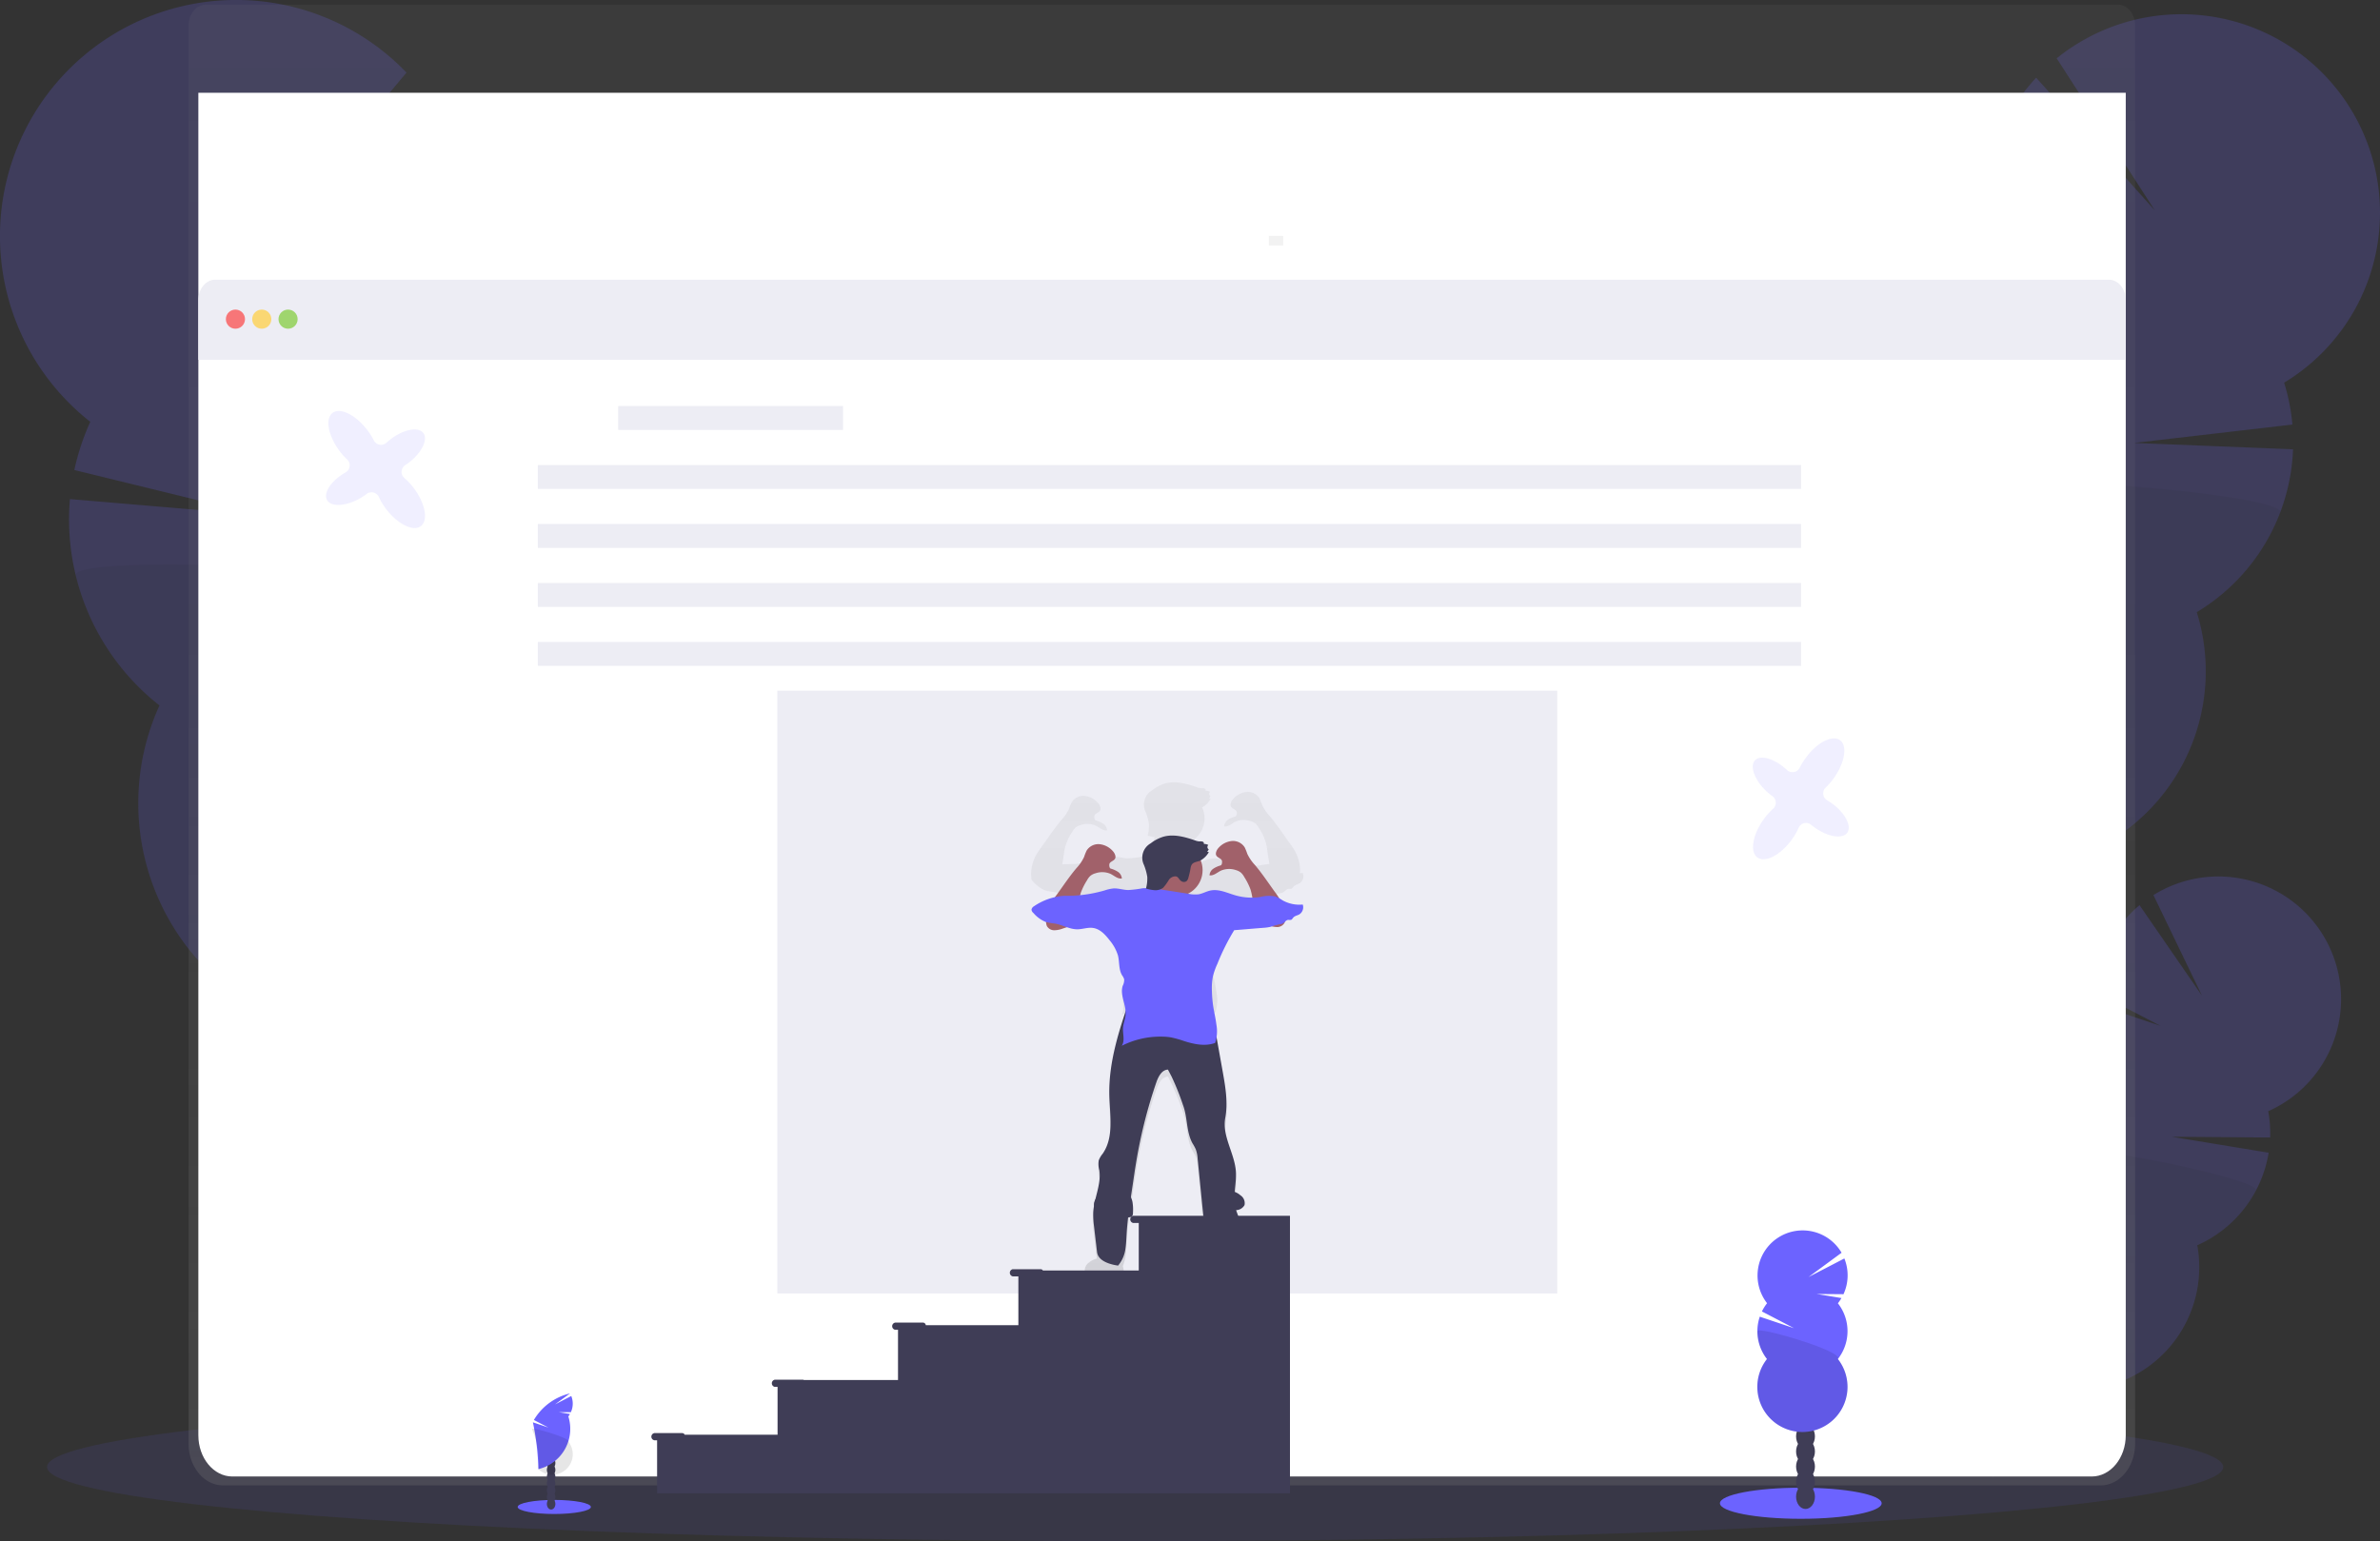 <svg xmlns="http://www.w3.org/2000/svg" xmlns:xlink="http://www.w3.org/1999/xlink" width="600" height="388.596" viewBox="0 0 600 388.596">
    <rect x="0" y="0" width="600" height="388.596" fill="#333333" stroke="none"/>
    <defs>
        <style>
            .cls-1,.cls-4{fill:#6c63ff}.cls-1,.cls-5{opacity:.1}.cls-2{opacity:.2}.cls-3{fill:#3f3d56}.cls-6{fill:url(#linear-gradient)}.cls-7{fill:#fff}.cls-8{fill:#ededf4}.cls-9{fill:#fa5959}.cls-10,.cls-11,.cls-9{opacity:.8}.cls-10{fill:#fed253}.cls-11{fill:#8ccf4d}.cls-12{fill:url(#linear-gradient-2)}.cls-13{fill:url(#linear-gradient-3)}.cls-14{fill:#a1616a}
        </style>
        <linearGradient id="linear-gradient" x1=".5" x2=".5" y1="1" gradientUnits="objectBoundingBox">
            <stop offset="0" stop-color="gray" stop-opacity=".251"/>
            <stop offset=".54" stop-color="gray" stop-opacity=".122"/>
            <stop offset="1" stop-color="gray" stop-opacity=".102"/>
        </linearGradient>
        <linearGradient id="linear-gradient-2" x1="-18.117" x2="-18.117" y1="168.355" y2="167.355" xlink:href="#linear-gradient"/>
        <linearGradient id="linear-gradient-3" xlink:href="#linear-gradient"/>
    </defs>
    <g id="undraw_about_me_wa29" transform="translate(-.102 -.095)">
        <ellipse id="Elipse_55" cx="274.313" cy="18.697" class="cls-1" data-name="Elipse 55" rx="274.313" ry="18.697" transform="translate(11.959 351.296)"/>
        <g id="Grupo_332" class="cls-2" data-name="Grupo 332" transform="translate(491.947 221.092)">
            <path id="Trazado_1526" d="M1015.841 791.118a10.7 10.7 0 0 1-1.043 1.61q-5.211-3.673-10.6-7.2c.072-.151.151-.308.235-.458a10.158 10.158 0 0 1 3.619-3.932 6.05 6.05 0 0 1 6.031-.519 6.147 6.147 0 0 1 2.98 5.3 10.158 10.158 0 0 1-1.224 5.2z" class="cls-3" data-name="Trazado 1526" transform="translate(-1004.2 -641.378)"/>
            <ellipse id="Elipse_56" cx="8.45" cy="6.454" class="cls-3" data-name="Elipse 56" rx="8.45" ry="6.454" transform="rotate(-62.09 118.59 70.103)"/>
            <ellipse id="Elipse_57" cx="8.45" cy="6.454" class="cls-3" data-name="Elipse 57" rx="8.45" ry="6.454" transform="rotate(-62.09 113.422 61.524)"/>
            <ellipse id="Elipse_58" cx="8.45" cy="6.454" class="cls-3" data-name="Elipse 58" rx="8.45" ry="6.454" transform="rotate(-62.09 108.257 52.94)"/>
            <ellipse id="Elipse_59" cx="8.45" cy="6.454" class="cls-3" data-name="Elipse 59" rx="8.45" ry="6.454" transform="rotate(-62.09 103.087 44.357)"/>
            <path id="Trazado_1527" d="M1041.673 586.553a31.309 31.309 0 0 1-.47-4.222l16.285 5.477-16.285-8.444a31 31 0 0 1 11-21.984l15.748 22.835-12.25-25.374a30.929 30.929 0 1 1 28.951 54.494 30.88 30.88 0 0 1 .482 6.635l-24.819-.193 24.439 4.023a30.96 30.96 0 0 1-18 23.329 30.929 30.929 0 1 1-42.962-22.75 30.935 30.935 0 0 1 17.9-33.776z" class="cls-4" data-name="Trazado 1527" transform="translate(-1004.67 -550.143)"/>
            <path id="Trazado_1528" d="M1081.527 674.254a30.759 30.759 0 0 1-14.8 13.8 30.929 30.929 0 1 1-42.962-22.75c-1.195-6.593 59.39 5.886 57.762 8.95z" class="cls-5" data-name="Trazado 1528" transform="translate(-1004.662 -595.093)"/>
        </g>
        <g id="Grupo_333" class="cls-2" data-name="Grupo 333" transform="translate(456.049 3.686)">
            <path id="Trazado_1529" d="M978.329 484.727a19.09 19.09 0 0 1-1.357 2.8q-9.114-4.861-18.462-9.445c.084-.259.181-.531.283-.79a16.405 16.405 0 0 1 5.006-7.033c2.937-2.352 6.478-3.239 9.65-2.039s5.2 4.222 5.832 7.907a16.411 16.411 0 0 1-.953 8.6z" class="cls-3" data-name="Trazado 1529" transform="translate(-950.17 -232.674)"/>
            <ellipse id="Elipse_60" cx="13.685" cy="10.452" class="cls-3" data-name="Elipse 60" rx="13.685" ry="10.452" transform="rotate(-69.16 180.165 113.795)"/>
            <ellipse id="Elipse_61" cx="13.685" cy="10.452" class="cls-3" data-name="Elipse 61" rx="13.685" ry="10.452" transform="rotate(-69.16 171.81 101.666)"/>
            <ellipse id="Elipse_62" cx="13.685" cy="10.452" class="cls-3" data-name="Elipse 62" rx="13.685" ry="10.452" transform="rotate(-69.16 163.444 89.542)"/>
            <ellipse id="Elipse_63" cx="13.685" cy="10.452" class="cls-3" data-name="Elipse 63" rx="13.685" ry="10.452" transform="rotate(-69.16 155.093 77.416)"/>
            <path id="Trazado_1530" d="M991.008 142.968a50.286 50.286 0 0 1-1.6-6.743l27.274 5.555-27.841-10.362a50.127 50.127 0 0 1 13.215-37.395l29.892 33.45-24.729-38.318a50.061 50.061 0 1 1 57.352 81.786 50.307 50.307 0 0 1 2.087 10.561l-39.91 4.632 40.067 1.6a50.1 50.1 0 0 1-24.276 41.068 50.061 50.061 0 1 1-73.583-28 50.061 50.061 0 0 1 22.027-57.859z" class="cls-4" data-name="Trazado 1530" transform="translate(-944.683 -78.04)"/>
            <path id="Trazado_1531" d="M1063.566 281.18a49.814 49.814 0 0 1-21.026 25.1 50.061 50.061 0 1 1-73.583-28c-3.214-10.327 96.612-2.348 94.609 2.9z" class="cls-5" data-name="Trazado 1531" transform="translate(-944.683 -155.515)"/>
        </g>
        <g id="Grupo_334" class="cls-2" data-name="Grupo 334" transform="translate(.102 .095)">
            <path id="Trazado_1532" d="M194.222 569.6a22.49 22.49 0 0 0 1.206 3.5q11.46-4.391 23.179-8.444c-.066-.32-.133-.651-.217-.977a19.549 19.549 0 0 0-4.867-9.047c-3.124-3.209-7.171-4.777-11.062-3.824s-6.755 4.222-8.052 8.444a19.6 19.6 0 0 0-.187 10.348z" class="cls-3" data-name="Trazado 1532" transform="translate(-86.695 -261.961)"/>
            <ellipse id="Elipse_64" cx="12.431" cy="16.273" class="cls-3" data-name="Elipse 64" rx="12.431" ry="16.273" transform="rotate(-13.72 1182.004 -275.132)"/>
            <ellipse id="Elipse_65" cx="12.431" cy="16.273" class="cls-3" data-name="Elipse 65" rx="12.431" ry="16.273" transform="rotate(-13.72 1099.378 -265.176)"/>
            <ellipse id="Elipse_66" cx="12.431" cy="16.273" class="cls-3" data-name="Elipse 66" rx="12.431" ry="16.273" transform="rotate(-13.72 1016.721 -255.249)"/>
            <ellipse id="Elipse_67" cx="12.431" cy="16.273" class="cls-3" data-name="Elipse 67" rx="12.431" ry="16.273" transform="rotate(-13.72 934.045 -245.295)"/>
            <path id="Trazado_1533" d="M130.021 156.244a59.024 59.024 0 0 0 2.883-7.72l-33 2.521 34.379-8.118a59.6 59.6 0 0 0-10.078-46.1l-40.216 35.129 34.843-41.568A59.542 59.542 0 1 0 39.1 178.446a59.9 59.9 0 0 0-4.026 12.154l46.412 11.35-47.515-4.023a59.6 59.6 0 0 0 22.575 52.033 59.536 59.536 0 1 0 90.93-22.2 59.536 59.536 0 0 0-17.491-71.52z" class="cls-4" data-name="Trazado 1533" transform="translate(-16.342 -72.085)"/>
            <path id="Trazado_1534" d="M47.99 310.875A59.283 59.283 0 0 0 69.1 343.62a59.536 59.536 0 1 0 90.929-22.2c5.356-11.727-113.613-17.004-112.039-10.545z" class="cls-5" data-name="Trazado 1534" transform="translate(-28.896 -165.745)"/>
        </g>
        <path id="Trazado_1535" d="M581.6 185.7H99.465a3.962 3.962 0 0 0-3.041 1.533 5.823 5.823 0 0 0-1.254 3.691v357.59c-.008 5.806 3.869 10.521 8.66 10.531h473.4c4.791-.01 8.668-4.725 8.66-10.531V190.923c.01-2.879-1.916-5.216-4.29-5.223z" class="cls-6" data-name="Trazado 1535" transform="translate(-47.524 -184.418)"/>
        <path id="Trazado_1536" d="M585.149 222.51v338.507c0 5.745-3.838 10.4-8.57 10.4H107.825c-4.736 0-8.575-4.661-8.575-10.41V222.51z" class="cls-7" data-name="Trazado 1536" transform="translate(-49.143 -199.027)"/>
        <path id="Trazado_1537" d="M585.149 194.173v15.042H99.25v-15.042c0-2.851 1.9-5.163 4.253-5.163H580.9c2.349 0 4.253 2.312 4.253 5.163z" class="cls-8" data-name="Trazado 1537" transform="translate(-49.143 -118.393)"/>
        <circle id="Elipse_68" cx="2.413" cy="2.413" r="2.413" class="cls-9" data-name="Elipse 68" transform="translate(57.043 78.156)"/>
        <circle id="Elipse_69" cx="2.413" cy="2.413" r="2.413" class="cls-10" data-name="Elipse 69" transform="translate(63.678 78.156)"/>
        <circle id="Elipse_70" cx="2.413" cy="2.413" r="2.413" class="cls-11" data-name="Elipse 70" transform="translate(70.312 78.156)"/>
        <path id="Rectángulo_202" d="M0 0h2.413v3.619H0z" class="cls-12" data-name="Rectángulo 202" transform="rotate(90 132.013 191.593)"/>
        <path id="Rectángulo_203" d="M0 0h56.695v6.031H0z" class="cls-8" data-name="Rectángulo 203" transform="translate(155.942 102.471)"/>
        <path id="Rectángulo_204" d="M0 0h318.458v6.031H0z" class="cls-8" data-name="Rectángulo 204" transform="translate(135.692 117.344)"/>
        <path id="Rectángulo_205" d="M0 0h318.458v6.031H0z" class="cls-8" data-name="Rectángulo 205" transform="translate(135.692 132.217)"/>
        <path id="Rectángulo_206" d="M0 0h318.458v6.031H0z" class="cls-8" data-name="Rectángulo 206" transform="translate(135.692 147.09)"/>
        <path id="Rectángulo_207" d="M0 0h318.458v6.031H0z" class="cls-8" data-name="Rectángulo 207" transform="translate(135.692 161.963)"/>
        <path id="Rectángulo_208" d="M0 0h196.624v151.991H0z" class="cls-8" data-name="Rectángulo 208" transform="translate(196.069 174.254)"/>
        <path id="Trazado_1538" d="M600.133 506.044c-.253 0-.507.036-.766.042a3.363 3.363 0 0 0 .084-1.074 10.253 10.253 0 0 0-1.206-4.349 18.876 18.876 0 0 0-1.5-2.268c-1.641-2.268-3.16-4.584-4.964-6.725a10.813 10.813 0 0 1-1.912-2.817 13.779 13.779 0 0 0-.651-1.635 3.516 3.516 0 0 0-3.287-1.6 5.217 5.217 0 0 0-3.329 1.761c-.507.543-.923 1.381-.5 2s1.339.694 1.393 1.369c0 .362 0 .953-.368 1.068a6.556 6.556 0 0 0-1.846.808 2.178 2.178 0 0 0-.971 1.689c1.043.157 1.918-.718 2.865-1.206a5.29 5.29 0 0 1 3.788-.139 3.546 3.546 0 0 1 1.3.657 4.589 4.589 0 0 1 .844 1.134 12.105 12.105 0 0 1 2.087 5.657l.531 3.39a22.014 22.014 0 0 0-2.34.314 14.7 14.7 0 0 1-6.23-.422c-2.111-.6-4.222-1.7-6.4-1.206-1.019.223-1.948.79-2.979.953a8.161 8.161 0 0 1-2.413-.127l-1.659-.265a4.19 4.19 0 0 1-.139-.428 12.509 12.509 0 0 1-.47-3.721 6.634 6.634 0 0 0 5.67-9.4 5.626 5.626 0 0 0 2.141-2.129l-.422-.078.4-.6a.712.712 0 0 1-.115-1.128 2.273 2.273 0 0 0-1.14-.253c.127-.235-.078-.525-.326-.6a2.833 2.833 0 0 0-.784-.048 3.841 3.841 0 0 1-1.122-.259c-2.575-.887-5.368-1.665-7.992-.923a9.995 9.995 0 0 0-3.191 1.677 4.168 4.168 0 0 0-1.7 5.47 14.16 14.16 0 0 1 .85 3.07 9.745 9.745 0 0 1-.332 2.913 11.873 11.873 0 0 0 1.755.392 9.952 9.952 0 0 1-1.743 3.571 14.182 14.182 0 0 1-1.206 1.333h-.072a29.311 29.311 0 0 1-3.619.446c-1.279 0-2.533-.483-3.806-.392a10.319 10.319 0 0 0-2.214.5 33.916 33.916 0 0 1-10.2 1.363l-.416.042.386-2.461a12.1 12.1 0 0 1 2.087-5.657 4.589 4.589 0 0 1 .844-1.134 3.57 3.57 0 0 1 1.309-.657 5.271 5.271 0 0 1 3.782.139c.947.464 1.809 1.339 2.871 1.206a2.2 2.2 0 0 0-.977-1.689 6.557 6.557 0 0 0-1.846-.808c-.35-.115-.4-.706-.368-1.068.054-.676 1.013-.82 1.393-1.375s0-1.448-.5-2a5.223 5.223 0 0 0-3.329-1.755 3.5 3.5 0 0 0-3.281 1.6 12.836 12.836 0 0 0-.657 1.634 10.813 10.813 0 0 1-1.912 2.817c-1.809 2.141-3.323 4.457-4.964 6.725a20.087 20.087 0 0 0-1.5 2.262 10.4 10.4 0 0 0-1.196 4.35 3.4 3.4 0 0 0 .084 1.08.694.694 0 0 0-.066.271 1.254 1.254 0 0 0 .47.844 8.249 8.249 0 0 0 3.136 2.286 19.266 19.266 0 0 0 2.346.4c1.906.344 3.661 1.448 5.6 1.441 1.333 0 2.648-.531 3.963-.344 1.809.247 3.112 1.719 4.222 3.148a10.855 10.855 0 0 1 2.081 3.806c.428 1.683.163 3.577 1.062 5.06a3.444 3.444 0 0 1 .519 1 3.354 3.354 0 0 1-.368 1.641c-.76 2.334.9 4.825.73 7.238-.084 1.176-.6 2.286-.657 3.462-.091 1.514.525 3.209-.32 4.469.513-.265 1.031-.5 1.562-.712-2.533 7.425-4.825 15.078-4.65 22.883.133 5.06 1.206 10.633-1.7 14.789a5.838 5.838 0 0 0-.971 1.659 5.639 5.639 0 0 0 .151 2.509c.537 3.619-1.417 7.183-1.55 10.857a21.887 21.887 0 0 0 .217 3.384l.712 6.116a4.441 4.441 0 0 0-1.942.965 2.379 2.379 0 0 0-1.056 2.5 2.494 2.494 0 0 0 1.882 1.261 4.717 4.717 0 0 1 2.183.826 8.38 8.38 0 0 0 .657.651 2.412 2.412 0 0 0 1.46.271 28.853 28.853 0 0 0 2.75-.241 1.092 1.092 0 0 0 .549-.175 1.206 1.206 0 0 0 .308-.9 11.99 11.99 0 0 0-.115-2.75c-.036-.175-.084-.344-.133-.519a10.705 10.705 0 0 0 .669-2.412c.187-1.206.217-2.467.3-3.7.181-3.148.6-6.273 1.086-9.4l.6-4.017c.187-1.321.38-2.642.6-3.963a124.613 124.613 0 0 1 5.2-21.05c.513-1.466 1.387-3.185 2.937-3.227l.923 1.809a63.778 63.778 0 0 1 2.859 7.165c1.206 3.13.8 6.785 2.413 9.729a13.349 13.349 0 0 1 .8 1.466 8.442 8.442 0 0 1 .495 2.455l1.068 10.856c.483 4.879 1 9.892 3.191 14.276a5.5 5.5 0 0 0 .482.808 14.025 14.025 0 0 0-.03 2.2.863.863 0 0 0 .856 1.08c.911.121 1.809.2 2.744.235a2.413 2.413 0 0 0 1.46-.271 6.739 6.739 0 0 0 .663-.651 4.693 4.693 0 0 1 2.177-.826 2.464 2.464 0 0 0 1.882-1.26 2.373 2.373 0 0 0-1.056-2.5 4.221 4.221 0 0 0-2.147-1 3.569 3.569 0 0 1-.977-.078 4.827 4.827 0 0 0 .072-1.206 6.035 6.035 0 0 1-.06-1.435 8.531 8.531 0 0 1 .495-1.411c.694-2.135-.784-4.306-1.3-6.49-.694-2.907.338-5.953.151-8.939-.289-4.686-3.559-9.083-2.69-13.7.694-3.691.1-7.485-.555-11.182l-2.413-13.758a15.244 15.244 0 0 0-.875-3.263 7.686 7.686 0 0 0 1.315-.35 9.414 9.414 0 0 0 .32-4.674c-.181-1.58-.6-3.124-.814-4.693a30.912 30.912 0 0 1-.314-3.806 15.334 15.334 0 0 1 .265-3.752 18.05 18.05 0 0 1 1.128-3.154 56.01 56.01 0 0 1 4.222-8.444c2.479-.193 4.879-.4 7.352-.6a10.213 10.213 0 0 0 1.761-.235 22.267 22.267 0 0 1 2.25-.645 3.015 3.015 0 0 0 .826-.163c.543-.247.875-.941 1.472-.965a2.556 2.556 0 0 0 .675 0c.265-.084.4-.374.6-.6.374-.416.983-.5 1.472-.772a2.135 2.135 0 0 0 .808-2.612z" class="cls-13" data-name="Trazado 1538" transform="translate(-271.605 -285.834)"/>
        <circle id="Elipse_71" cx="6.635" cy="6.635" r="6.635" class="cls-14" data-name="Elipse 71" transform="translate(290.009 212.866)"/>
        <path id="Trazado_1539" d="M578.992 508.234a16.534 16.534 0 0 1-2.262 2.286 17.968 17.968 0 0 0 12.968 2.135c-.163-.452-.754-.519-1.17-.748a2.527 2.527 0 0 1-1.025-1.616 12.629 12.629 0 0 1-.386-4.891 3.016 3.016 0 0 0 0-1.206 2.588 2.588 0 0 0-1.248-1.375 12.309 12.309 0 0 0-3.016-1.357c-1.1-.326-1.725-.477-1.767.8a10.163 10.163 0 0 1-2.093 5.971z" class="cls-14" data-name="Trazado 1539" transform="translate(-289.492 -281.548)"/>
        <path id="Trazado_1540" d="M623.924 507.228l-.676-4.282a15.914 15.914 0 0 0-.537-2.545 16.415 16.415 0 0 0-1.544-3.088 4.561 4.561 0 0 0-.844-1.128 3.547 3.547 0 0 0-1.3-.657 5.253 5.253 0 0 0-3.776.145c-.947.458-1.809 1.327-2.865 1.176a2.159 2.159 0 0 1 .977-1.683 6.375 6.375 0 0 1 1.809-.808c.344-.109.4-.7.368-1.062-.054-.669-1.013-.814-1.393-1.363s0-1.441.495-1.99a5.193 5.193 0 0 1 3.323-1.743 3.486 3.486 0 0 1 3.281 1.586 12.761 12.761 0 0 1 .658 1.629 10.856 10.856 0 0 0 1.906 2.8c1.809 2.129 3.323 4.433 4.958 6.689a20.874 20.874 0 0 1 1.5 2.256 10.2 10.2 0 0 1 1.206 4.331 2.7 2.7 0 0 1-.2 1.369 2.123 2.123 0 0 1-1.809 1.037 6.412 6.412 0 0 1-2.165-.434l-2.63-.887a1.713 1.713 0 0 1-.844-.464.664.664 0 0 1 .109-.887z" class="cls-14" data-name="Trazado 1540" transform="translate(-307.359 -276.042)"/>
        <path id="Trazado_1541" d="M539.4 508.8l.669-4.282a16.621 16.621 0 0 1 .543-2.545 16.059 16.059 0 0 1 1.544-3.088 4.266 4.266 0 0 1 .838-1.122 3.414 3.414 0 0 1 1.3-.657 5.271 5.271 0 0 1 3.782.139c.947.458 1.809 1.327 2.865 1.176a2.171 2.171 0 0 0-.977-1.683 6.447 6.447 0 0 0-1.809-.808c-.344-.109-.4-.7-.368-1.062.054-.669 1.007-.814 1.393-1.363s0-1.442-.5-1.984a5.187 5.187 0 0 0-3.323-1.749 3.492 3.492 0 0 0-3.281 1.586 12.739 12.739 0 0 0-.651 1.629 10.984 10.984 0 0 1-1.906 2.8c-1.809 2.129-3.323 4.433-4.964 6.689a20.5 20.5 0 0 0-1.49 2.256 10.294 10.294 0 0 0-1.206 4.331 2.732 2.732 0 0 0 .205 1.375 2.129 2.129 0 0 0 1.84 1.031 6.236 6.236 0 0 0 2.159-.434l2.636-.862a1.671 1.671 0 0 0 .838-.464.664.664 0 0 0-.137-.909z" class="cls-14" data-name="Trazado 1541" transform="translate(-268.023 -276.812)"/>
        <path id="Trazado_1542" d="M617.811 681.839a2.366 2.366 0 0 1 1.055 2.485 2.5 2.5 0 0 1-1.882 1.255 4.753 4.753 0 0 0-2.177.82 6.636 6.636 0 0 1-.657.621 2.37 2.37 0 0 1-1.46.271 30.787 30.787 0 0 1-2.744-.235 1.092 1.092 0 0 1-.549-.175 1.164 1.164 0 0 1-.3-.9 11.533 11.533 0 0 1 .109-2.738 3.92 3.92 0 0 1 1.321-2.334c.7-.543 2.823-2.153 3.619-1.122.211.277.127.657.422.887s.76.1 1.1.145a4.222 4.222 0 0 1 2.147 1.019z" class="cls-3" data-name="Trazado 1542" transform="translate(-305.018 -380.368)"/>
        <path id="Trazado_1543" d="M555.242 682.374a2.366 2.366 0 0 0-1.055 2.485 2.462 2.462 0 0 0 1.876 1.255 4.728 4.728 0 0 1 2.177.82 6.759 6.759 0 0 0 .663.651 2.412 2.412 0 0 0 1.454.271 28.73 28.73 0 0 0 2.744-.241 1.075 1.075 0 0 0 .549-.175 1.164 1.164 0 0 0 .308-.9 11.813 11.813 0 0 0-.115-2.732 3.89 3.89 0 0 0-1.321-2.34c-.694-.543-2.817-2.153-3.619-1.122-.211.277-.127.663-.428.887s-.754.1-1.1.145a4.258 4.258 0 0 0-2.135 1z" class="cls-3" data-name="Trazado 1543" transform="translate(-278.236 -380.59)"/>
        <path id="Trazado_1544" d="M566.931 576.456c-2.72 7.841-5.362 15.953-5.157 24.27.133 5.036 1.206 10.585-1.695 14.717a5.753 5.753 0 0 0-.971 1.653 5.675 5.675 0 0 0 .145 2.5c.543 3.619-1.405 7.153-1.544 10.808a21.714 21.714 0 0 0 .217 3.365l.754 6.442c.253 2.207 3.1 3.112 5.3 3.42a8.208 8.208 0 0 0 1.864-4.337c.187-1.206.217-2.455.289-3.679.187-3.136.639-6.249 1.086-9.355l.6-4c.193-1.315.38-2.63.6-3.945a124.046 124.046 0 0 1 5.205-20.887c.513-1.466 1.387-3.172 2.931-3.215l.923 1.773a62.72 62.72 0 0 1 2.853 7.129c1.206 3.118.79 6.749 2.413 9.686a12.209 12.209 0 0 1 .8 1.453 8.385 8.385 0 0 1 .495 2.413l1.068 10.784c.483 4.855 1 9.843 3.185 14.2a3.3 3.3 0 0 0 1.007 1.327 2.733 2.733 0 0 0 3.016-.332 5.145 5.145 0 0 0 2.085-4.446 6.675 6.675 0 0 1-.06-1.429 9.5 9.5 0 0 1 .495-1.405c.7-2.123-.778-4.282-1.3-6.454-.694-2.9.338-5.923.157-8.9-.289-4.668-3.552-9.047-2.69-13.637.694-3.673.1-7.449-.549-11.128L588 581.559c-.386-2.159-.965-4.6-2.889-5.651a7.177 7.177 0 0 0-3.516-.6c-4.984-.008-9.749.692-14.664 1.148z" class="cls-3" data-name="Trazado 1544" transform="translate(-282.01 -324.417)"/>
        <path id="Trazado_1545" d="M600.208 519.179a8.625 8.625 0 0 1-5.066-1.049 10.17 10.17 0 0 0-1.864-.977 8.466 8.466 0 0 0-3.8.139 14.838 14.838 0 0 1-6.218-.422c-2.111-.6-4.222-1.695-6.393-1.206-1.019.223-1.942.784-2.973.947a7.916 7.916 0 0 1-2.413-.127l-6.876-1.074a18.8 18.8 0 0 0-4.717-.338 30.531 30.531 0 0 1-3.619.452c-1.273 0-2.527-.482-3.8-.4a10.352 10.352 0 0 0-2.208.5 33.975 33.975 0 0 1-10.175 1.357 15.277 15.277 0 0 0-7.654 2.654 1.206 1.206 0 0 0-.6.838 1.236 1.236 0 0 0 .476.832 8.17 8.17 0 0 0 3.13 2.28 18.958 18.958 0 0 0 2.34.4c1.9.35 3.655 1.441 5.585 1.441 1.333 0 2.642-.531 3.957-.344 1.809.247 3.106 1.707 4.222 3.13a10.96 10.96 0 0 1 2.079 3.788c.422 1.677.157 3.559 1.056 5.036a3.487 3.487 0 0 1 .519 1 3.317 3.317 0 0 1-.368 1.635c-.76 2.322.9 4.777.73 7.238-.084 1.164-.6 2.274-.657 3.438-.084 1.514.525 3.2-.32 4.451a21.622 21.622 0 0 1 10.525-2.3 13.2 13.2 0 0 1 1.809.169 25.338 25.338 0 0 1 3.426.953c2.521.8 5.3 1.375 7.781.458a9.254 9.254 0 0 0 .314-4.65c-.187-1.568-.573-3.112-.808-4.674a30.646 30.646 0 0 1-.314-3.788 15.188 15.188 0 0 1 .265-3.733 17.694 17.694 0 0 1 1.128-3.136 55.246 55.246 0 0 1 4.222-8.444c2.473-.2 4.867-.41 7.34-.6a11.369 11.369 0 0 0 1.755-.235 22.6 22.6 0 0 1 2.244-.639 2.96 2.96 0 0 0 .832-.179c.543-.247.881-.935 1.472-.953a2.829 2.829 0 0 0 .676 0c.265-.078.392-.374.6-.6.374-.416.983-.5 1.472-.766a2.123 2.123 0 0 0 .887-2.5z" class="cls-4" data-name="Trazado 1545" transform="translate(-271.686 -291.01)"/>
        <path id="Trazado_1546" d="M588.67 495.587a1.206 1.206 0 0 0 1.369.084 1.7 1.7 0 0 0 .507-.929 21.359 21.359 0 0 0 .525-2.292 2.514 2.514 0 0 1 .3-.959c.44-.676 1.393-.712 2.135-1.019a5.549 5.549 0 0 0 2.189-2.147l-.416-.084.392-.6a.7.7 0 0 1-.109-1.116 2.226 2.226 0 0 0-1.146-.259c.127-.229-.078-.519-.326-.6a2.576 2.576 0 0 0-.778-.042 3.849 3.849 0 0 1-1.122-.265c-2.569-.881-5.356-1.659-7.974-.917a9.915 9.915 0 0 0-3.191 1.671 4.144 4.144 0 0 0-1.695 5.428 14.039 14.039 0 0 1 .844 3.046 9.7 9.7 0 0 1-.326 2.907 9.483 9.483 0 0 0 2.2.428 3.16 3.16 0 0 0 2.111-.6 11.983 11.983 0 0 0 1.435-1.972 2.045 2.045 0 0 1 1.743-.917c.676.092.797.774 1.333 1.154z" class="cls-3" data-name="Trazado 1546" transform="translate(-290.84 -273.368)"/>
        <path id="Trazado_1547" d="M481.6 692h-7.063a.923.923 0 0 0 0 1.809h1.411v11.984h-24.167a.67.67 0 0 0-.537-.326h-7.057a.923.923 0 0 0 0 1.809h1.413v12.31h-23.337a.748.748 0 0 0-.663-.651h-7.051a.917.917 0 0 0 0 1.809h.706v12.666h-23.722a.6.6 0 0 0-.29-.078h-7.057a.923.923 0 0 0 0 1.81h.706v12.063h-23.42a.676.676 0 0 0-.6-.41h-7.057a.923.923 0 0 0 0 1.809h.706v13.36h159.546V692z" class="cls-3" data-name="Trazado 1547" transform="translate(-188.764 -385.348)"/>
        <path id="Trazado_1548" d="M174.72 295.528a16.7 16.7 0 0 0-2.358-2.521 2.027 2.027 0 0 1 .223-3.227c.29-.187.573-.386.856-.6 3.293-2.5 4.958-5.863 3.709-7.509s-4.934-.947-8.227 1.556a12.663 12.663 0 0 0-1.092.911 2.021 2.021 0 0 1-3.16-.6 17.058 17.058 0 0 0-1.622-2.581c-2.931-3.86-6.864-5.808-8.788-4.349s-1.116 5.778 1.809 9.65a16.638 16.638 0 0 0 1.9 2.111 2.039 2.039 0 0 1-.446 3.251c-3.619 2.069-5.663 5.187-4.638 6.978s4.777 1.568 8.366-.495a15.753 15.753 0 0 0 1.6-1.068 2.039 2.039 0 0 1 3.076.748 15.838 15.838 0 0 0 1.809 3.016c2.925 3.86 6.864 5.808 8.788 4.349s1.12-5.754-1.805-9.62z" class="cls-1" data-name="Trazado 1548" transform="translate(-70.324 -172.395)"/>
        <path id="Trazado_1549" d="M891.1 464.325a16.408 16.408 0 0 0 1.731-2.986 2.015 2.015 0 0 1 3.142-.724c.265.217.543.428.826.639 3.354 2.413 7.057 3.016 8.263 1.357s-.531-4.994-3.884-7.419q-.6-.428-1.206-.778a2.02 2.02 0 0 1-.332-3.2 16.4 16.4 0 0 0 1.99-2.3c2.841-3.926 3.552-8.257 1.6-9.65s-5.851.6-8.691 4.554a17 17 0 0 0-1.466 2.413 2.039 2.039 0 0 1-3.239.525c-3.016-2.829-6.635-3.9-8.028-2.413s-.1 5.024 2.919 7.841a14.578 14.578 0 0 0 1.49 1.206 2.039 2.039 0 0 1 .175 3.16 16.191 16.191 0 0 0-2.37 2.648c-2.841 3.926-3.552 8.257-1.592 9.65s5.827-.59 8.672-4.523z" class="cls-1" data-name="Trazado 1549" transform="translate(-439.272 -252.539)"/>
        <ellipse id="Elipse_72" cx="20.386" cy="3.92" class="cls-4" data-name="Elipse 72" rx="20.386" ry="3.92" transform="translate(433.699 375.217)"/>
        <ellipse id="Elipse_73" cx="2.376" cy="3.106" class="cls-3" data-name="Elipse 73" rx="2.376" ry="3.106" transform="translate(452.896 374.366)"/>
        <ellipse id="Elipse_74" cx="2.376" cy="3.106" class="cls-3" data-name="Elipse 74" rx="2.376" ry="3.106" transform="translate(452.896 370.567)"/>
        <ellipse id="Elipse_75" cx="2.376" cy="3.106" class="cls-3" data-name="Elipse 75" rx="2.376" ry="3.106" transform="translate(452.896 366.773)"/>
        <ellipse id="Elipse_76" cx="2.376" cy="3.106" class="cls-3" data-name="Elipse 76" rx="2.376" ry="3.106" transform="translate(452.896 362.973)"/>
        <ellipse id="Elipse_77" cx="2.376" cy="3.106" class="cls-3" data-name="Elipse 77" rx="2.376" ry="3.106" transform="translate(452.896 359.173)"/>
        <ellipse id="Elipse_78" cx="2.376" cy="3.106" class="cls-3" data-name="Elipse 78" rx="2.376" ry="3.106" transform="translate(452.896 355.38)"/>
        <ellipse id="Elipse_79" cx="2.376" cy="3.106" class="cls-3" data-name="Elipse 79" rx="2.376" ry="3.106" transform="translate(452.896 351.58)"/>
        <path id="Trazado_1550" d="M903.5 716.467a12.058 12.058 0 0 0 .881-1.3l-6.23-1.025 6.743.054a11.363 11.363 0 0 0 .217-9.011l-9.047 4.692 8.347-6.134a11.369 11.369 0 1 0-18.782 12.726 11.631 11.631 0 0 0-1.3 2.075l8.1 4.222-8.637-2.9a11.393 11.393 0 0 0 1.809 10.676 11.369 11.369 0 1 0 17.877 0 11.381 11.381 0 0 0 0-14.059z" class="cls-4" data-name="Trazado 1550" transform="translate(-440.046 -387.771)"/>
        <path id="Trazado_1551" d="M883.188 740.09a11.357 11.357 0 0 0 2.413 7.033 11.369 11.369 0 1 0 17.877 0c1.538-1.936-20.29-8.305-20.29-7.033z" class="cls-5" data-name="Trazado 1551" transform="translate(-440.043 -404.367)"/>
        <ellipse id="Elipse_80" cx="9.228" cy="1.773" class="cls-4" data-name="Elipse 80" rx="9.228" ry="1.773" transform="translate(130.606 378.299)"/>
        <ellipse id="Elipse_81" cx="1.074" cy="1.405" class="cls-3" data-name="Elipse 81" rx="1.074" ry="1.405" transform="translate(137.966 377.913)"/>
        <ellipse id="Elipse_82" cx="1.074" cy="1.405" class="cls-3" data-name="Elipse 82" rx="1.074" ry="1.405" transform="translate(137.966 376.194)"/>
        <ellipse id="Elipse_83" cx="1.074" cy="1.405" class="cls-3" data-name="Elipse 83" rx="1.074" ry="1.405" transform="translate(137.966 374.475)"/>
        <ellipse id="Elipse_84" cx="1.074" cy="1.405" class="cls-3" data-name="Elipse 84" rx="1.074" ry="1.405" transform="translate(137.966 372.756)"/>
        <ellipse id="Elipse_85" cx="1.074" cy="1.405" class="cls-3" data-name="Elipse 85" rx="1.074" ry="1.405" transform="translate(137.966 371.037)"/>
        <ellipse id="Elipse_86" cx="1.074" cy="1.405" class="cls-3" data-name="Elipse 86" rx="1.074" ry="1.405" transform="translate(137.966 369.318)"/>
        <ellipse id="Elipse_87" cx="1.074" cy="1.405" class="cls-3" data-name="Elipse 87" rx="1.074" ry="1.405" transform="translate(137.966 367.599)"/>
        <path id="Trazado_1552" d="M287.048 770.378a4.866 4.866 0 0 0 .4-.6l-2.823-.464h3.052a5.152 5.152 0 0 0 .47-2.153 5.084 5.084 0 0 0-.374-1.924l-4.1 2.123 3.776-2.774a14.432 14.432 0 0 0-9.1 6.695l3.661 1.906-3.908-1.315a64.31 64.31 0 0 1 1.38 11.8 10.432 10.432 0 0 0 7.541-13.335z" class="cls-4" data-name="Trazado 1552" transform="translate(-143.656 -413.141)"/>
        <path id="Trazado_1553" d="M277.868 781.09a20.373 20.373 0 0 1 1.651 10.157 5.151 5.151 0 0 0 7.54-6.972c.695-.857-9.191-3.764-9.191-3.185z" class="cls-5" data-name="Trazado 1553" transform="translate(-143.671 -420.674)"/>
    </g>
</svg>
